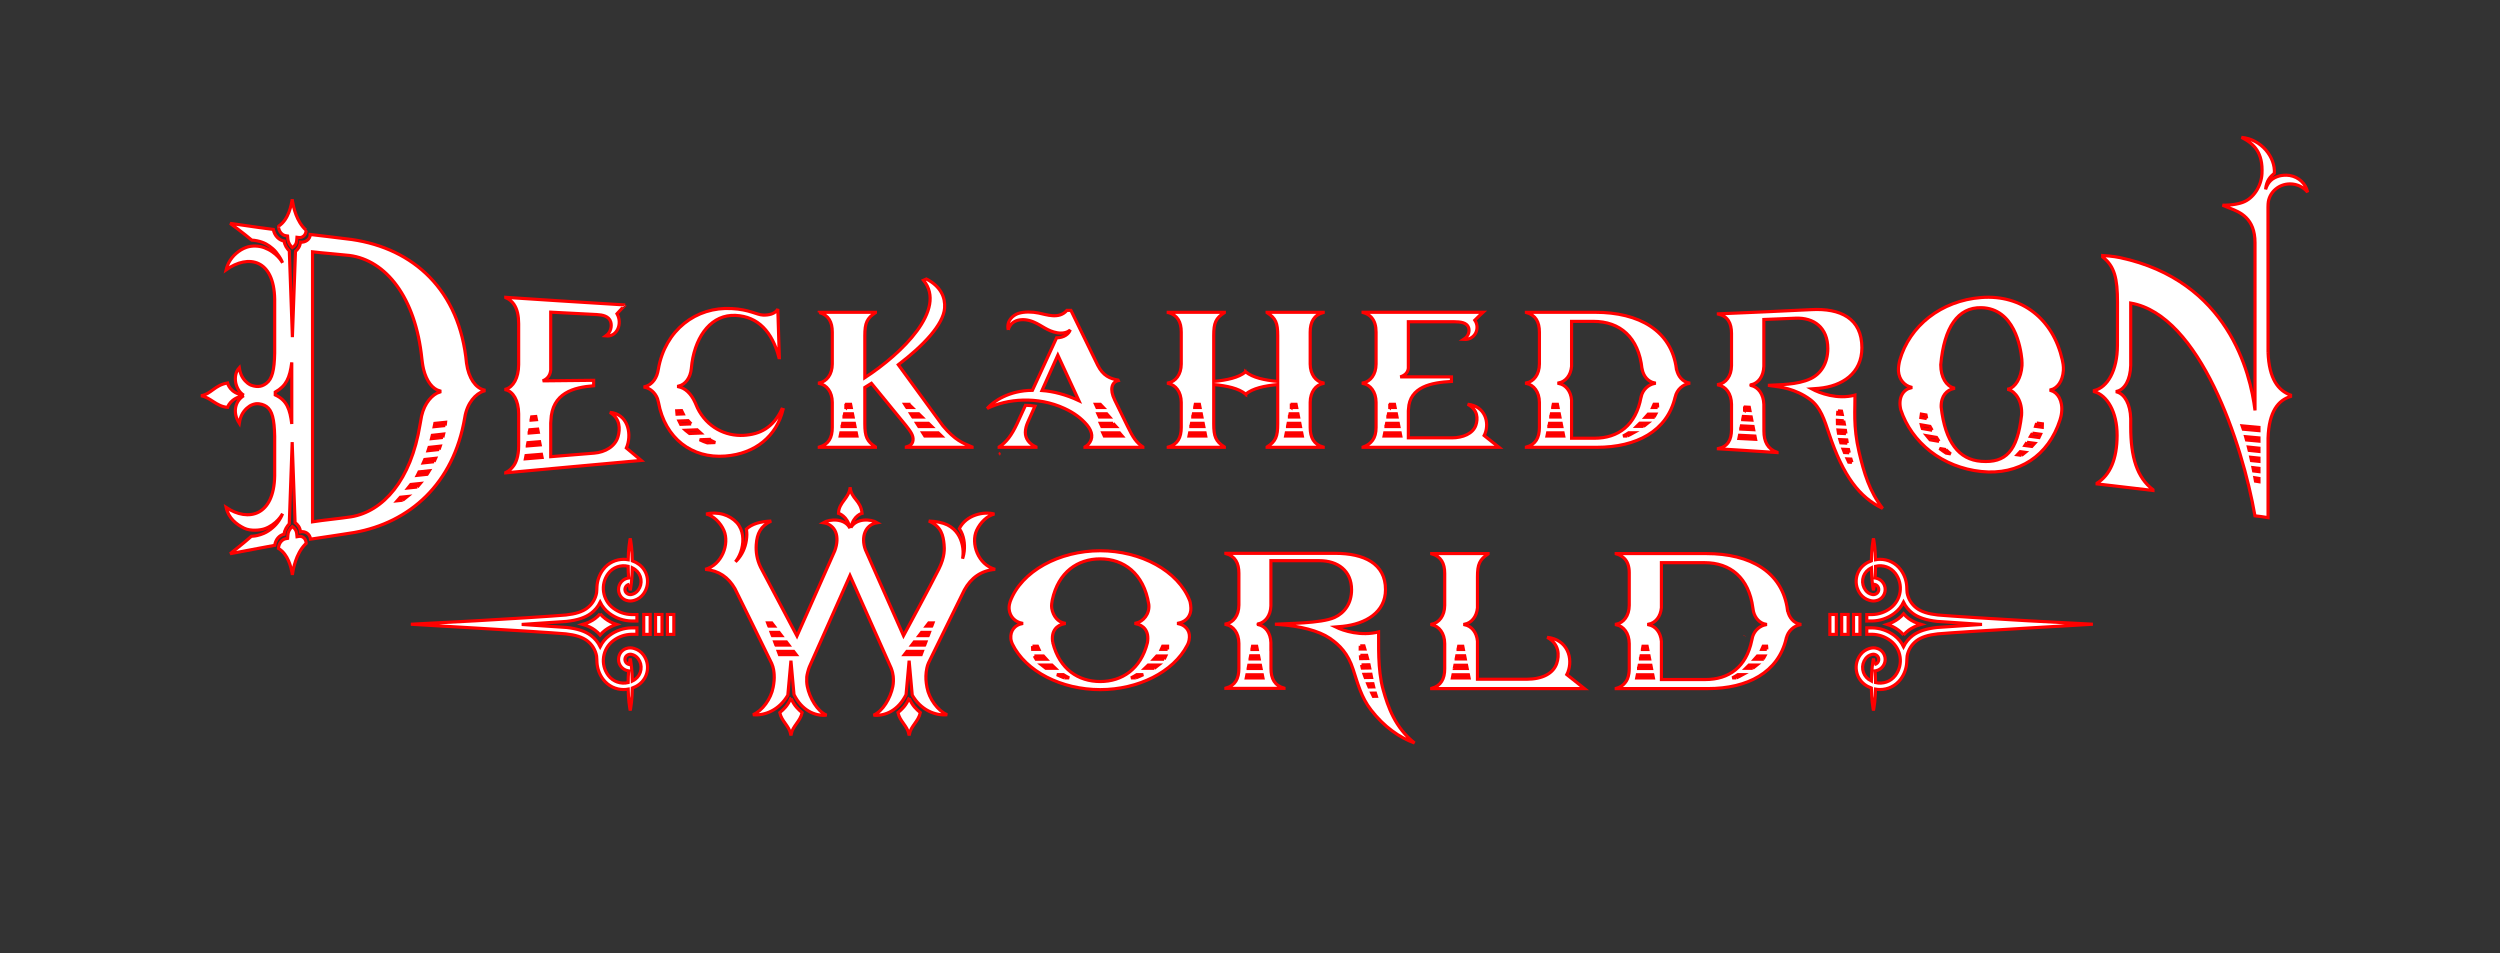 <?xml version="1.0" encoding="UTF-8" standalone="no"?>
<!-- Created with Inkscape (http://www.inkscape.org/) -->

<svg
   xmlns:dc="http://purl.org/dc/elements/1.1/"
   xmlns:cc="http://creativecommons.org/ns#"
   xmlns:rdf="http://www.w3.org/1999/02/22-rdf-syntax-ns#"
   xmlns:svg="http://www.w3.org/2000/svg"
   xmlns="http://www.w3.org/2000/svg"
   xmlns:sodipodi="http://sodipodi.sourceforge.net/DTD/sodipodi-0.dtd"
   xmlns:inkscape="http://www.inkscape.org/namespaces/inkscape"
   id="svg4414"
   version="1.1"
   inkscape:version="0.91 r13725"
   xml:space="preserve"
   width="990"
   height="377.5"
   viewBox="0 0 990 377.5"
   sodipodi:docname="wordmark_simple.svg"
   inkscape:export-filename="/tmp/dw_white_on_transparent.png"
   inkscape:export-xdpi="200.02649"
   inkscape:export-ydpi="200.02649"><rect x="0" y="0" width="990" height="377.5" fill="#333333" stroke="none"/><defs
     id="defs4418"><clipPath
       clipPathUnits="userSpaceOnUse"
       id="clipPath4430"><path
         d="M 0,302 792,302 792,0 0,0 0,302 Z"
         id="path4432"
         inkscape:connector-curvature="0" /></clipPath></defs><sodipodi:namedview
     pagecolor="#ffffff"
     bordercolor="#666666"
     borderopacity="1"
     objecttolerance="10"
     gridtolerance="10"
     guidetolerance="10"
     inkscape:pageopacity="0"
     inkscape:pageshadow="2"
     inkscape:window-width="1600"
     inkscape:window-height="876"
     id="namedview4416"
     showgrid="false"
     inkscape:zoom="0.92140368"
     inkscape:cx="463.51038"
     inkscape:cy="251.65216"
     inkscape:window-x="0"
     inkscape:window-y="24"
     inkscape:window-maximized="1"
     inkscape:current-layer="g4422"
     inkscape:object-nodes="true" /><g
     id="g4422"
     inkscape:groupmode="layer"
     inkscape:label="deckahedron black(1)"
     transform="matrix(1.25,0,0,-1.25,0,377.5)"><g
       style="stroke:#ff0000"
       id="g4478"
       transform="translate(84.326,186.839)" /><g
       style="stroke:#ff0000"
       id="g4554"
       transform="translate(316.521,158.255)"><path
         d="M 0,0 0.014,0 C 0.015,0.002 0.01,0.002 0,0"
         style="fill:#ffffff;fill-opacity:1;fill-rule:nonzero;stroke:#ff0000"
         id="path4556"
         inkscape:connector-curvature="0" /></g><g
       style="stroke:#ff0000"
       id="g4646"
       transform="translate(552.687,100.532)"><path
         d="m 0,0 0.003,0.008 c 0.002,0.01 0.003,0.017 0.006,0.027 L 0,0 Z"
         style="fill:#ffffff;fill-opacity:1;fill-rule:nonzero;stroke:#ff0000"
         id="path4648"
         inkscape:connector-curvature="0" /></g><g
       style="stroke:#ff0000"
       id="g4666"
       transform="translate(328.19,160.413)"><path
         d="m 0,0 c -2.262,1.039 -3.361,2.689 -3.361,4.583 0,1.102 0.306,2.2 0.794,3.301 l 2.26,5.043 c -0.825,0.149 -2.114,0.271 -3.003,0.271 L -5.971,7.393 C -7.744,3.607 -9.394,1.467 -11.655,0 l 0,-0.121 L 0,-0.121 0,0 Z"
         style="fill:#ffffff;fill-opacity:1;fill-rule:nonzero;stroke:#ff0000"
         id="path4668"
         inkscape:connector-curvature="0" /></g><g
       style="stroke:#ff0000"
       id="g4670"
       transform="translate(341.784,175.084)"><path
         d="M 0,0 C -4.189,1.956 -8.108,2.929 -11.687,3.197 L -6.662,14.407 0,0 Z m 6.79,-1.165 0.979,-1.019 -2.038,0 -0.467,1.019 1.526,0 z m 2.935,-4.03 -3.219,0 -0.468,1.019 2.775,0 0.912,-1.019 z m 1.109,-1.993 0.934,-1.019 -4.49,0 -0.467,1.019 4.023,0 z m 2.89,-4.03 -5.67,0 -0.467,1.019 5.272,0 0.865,-1.019 z m -36.087,33.617 c 0.805,3.312 4.549,3.972 7.984,2.537 2.782,-1.162 4.315,-2.873 7.522,-3.44 1.505,-0.267 3.167,-0.029 4.115,0.903 C -3.164,21.13 -4.7,19.92 -7.059,19.89 L -14.713,3.261 c -7.375,-0.04 -12.314,-3.444 -14.347,-5.755 6.296,3.108 15.966,3.98 24.536,0.007 3.027,-1.405 5.296,-3.101 7.085,-5.197 1.847,-2.243 2.065,-4.368 0.432,-6.169 -0.264,-0.291 -0.825,-0.685 -1.052,-0.818 l 0,-0.121 18.335,0 0,0.121 c -2.138,1.467 -3.114,2.933 -4.948,6.722 L 11.332,0.231 11.33,0.252 C 9.694,3.577 10.401,5.877 12.481,6.349 L 12.404,6.503 C 9.852,6.976 7.667,7.856 5.989,11.184 l -0.008,0.007 -8.497,17.403 c 0,0 -0.884,0.008 -1.273,-0.002 -2.45,-2.893 -6.455,-1.348 -8.982,-0.842 -2.034,0.406 -4.462,0.499 -6.433,-0.135 -1.454,-0.467 -3.867,-2.237 -3.159,-5.216"
         style="fill:#ffffff;fill-opacity:1;fill-rule:nonzero;stroke:#ff0000"
         id="path4672"
         inkscape:connector-curvature="0" /></g><g
       style="stroke:#ff0000"
       id="g4674"
       transform="translate(88.291,230.37)"><path
         d="M 0,0 C -0.03,0.005 -0.06,-0.268 -0.043,-0.409 0.109,-1.741 1.073,-2.871 2.203,-3.04 2.405,-3.07 2.607,-3.1 2.81,-3.131 2.842,-3.467 2.874,-3.802 2.905,-4.139 3.027,-5.41 3.78,-6.333 4.308,-6.83 c 0.907,0.592 1.316,1.262 1.4,2.284 0.026,0.335 0.054,0.67 0.082,1.004 0.208,-0.025 0.416,-0.05 0.626,-0.074 1.126,-0.132 2.093,0.708 2.246,1.949 0.016,0.133 -0.01,0.405 -0.04,0.41 C 5.609,1.502 4.692,5.922 4.357,7.947 4.332,8.164 4.309,8.36 4.293,8.501 4.011,6.783 3.188,2.075 0,0"
         style="fill:#ffffff;fill-opacity:1;fill-rule:nonzero;stroke:#ff0000"
         id="path4676"
         inkscape:connector-curvature="0" /></g><g
       style="stroke:#ff0000"
       id="g4678"
       transform="translate(94.703,132.067)"><path
         d="M 0,0 C -0.203,-0.033 -0.406,-0.066 -0.607,-0.1 -0.641,0.225 -0.672,0.549 -0.704,0.871 -0.828,2.09 -1.577,2.787 -2.109,3.131 -3.015,2.277 -3.425,1.475 -3.506,0.42 -3.534,0.074 -3.562,-0.271 -3.588,-0.619 c -0.209,-0.039 -0.417,-0.08 -0.625,-0.117 -1.125,-0.217 -2.088,-1.385 -2.242,-2.717 -0.016,-0.143 -0.039,-0.361 -0.039,-0.361 0,0 0.02,-0.012 0.08,-0.049 3.001,-1.834 3.92,-5.899 4.257,-7.793 0.024,-0.213 0.047,-0.405 0.064,-0.537 0.277,1.769 1.056,6.572 4.026,9.64 0.089,0.092 0.271,0.219 0.356,0.305 -0.017,0.131 -0.021,0.25 -0.038,0.381 C 2.098,-0.627 1.13,0.176 0,0"
         style="fill:#ffffff;fill-opacity:1;fill-rule:nonzero;stroke:#ff0000"
         id="path4680"
         inkscape:connector-curvature="0" /></g><g
       style="stroke:#ff0000"
       id="g4682"
       transform="translate(376.873,164.885)"><path
         d="m 0,0 4.894,0 0.202,-1.02 -5.298,0 L 0,0 Z m 0.397,2.002 0.201,1.009 3.698,0 0.203,-1.019 -4.102,0 0,0.01 z m 0.605,3.049 0.193,0.971 2.504,0 0.202,-1.018 -2.899,0 0,0.047 z m 0.605,3.051 0.185,0.932 1.31,0 0.202,-1.019 -1.697,0 0,0.087 z M 30.618,0 l 4.892,0 0.202,-1.02 -5.297,0 0.203,1.02 z m 0.396,2.002 0.2,1.009 3.699,0 0.202,-1.019 -4.101,0 0,0.01 z m 0.605,3.049 0.192,0.971 2.505,0 0.202,-1.018 -2.899,0 0,0.047 z m 0.605,3.049 0.185,0.934 1.31,0 0.201,-1.019 -1.696,0 0,0.085 z M -6.773,38.11 c 2.966,-0.821 4.123,-3.024 4.123,-6.224 l 0,-10.103 C -2.671,18.456 -4.43,16.27 -6.747,15.797 l 0,-0.153 c 2.317,-0.473 4.076,-2.662 4.097,-5.986 l 0,-7.958 c 0,-3.2 -1.157,-5.401 -4.123,-6.221 l 0,-0.072 17.765,0 0,0.121 c -2.75,1.773 -3.36,3.298 -3.36,7.332 l 0,12.438 c 4.274,-0.428 7.843,-1.181 10.13,-3.035 0,0.003 0,0.003 0.001,0.003 10e-4,0 10e-4,0 10e-4,-0.003 2.29,1.857 5.864,2.611 10.147,3.038 l 0,-12.441 c 0,-4.034 -0.61,-5.559 -3.361,-7.332 l 0,-0.121 17.766,0 0,0.072 C 39.349,-3.701 38.193,-1.5 38.193,1.7 l 0,7.958 c 0.02,3.324 1.78,5.513 4.097,5.986 l 0,0.153 c -2.317,0.473 -4.077,2.659 -4.097,5.986 l 0,10.103 c 0,3.2 1.156,5.403 4.123,6.224 l 0,0.073 -17.766,0 0,-0.122 c 2.751,-1.772 3.361,-3.24 3.361,-7.273 l 0,-14.516 c -4.283,0.427 -7.857,1.181 -10.147,3.038 0,-0.002 0,-0.002 -10e-4,-0.002 -0.001,0 -0.001,0 -0.001,0.002 -2.287,-1.855 -5.856,-2.608 -10.13,-3.035 l 0,14.513 c 0,4.033 0.61,5.501 3.36,7.273 l 0,0.122 -17.765,0 0,-0.073 z"
         style="fill:#ffffff;fill-opacity:1;fill-rule:nonzero;stroke:#ff0000"
         id="path4684"
         inkscape:connector-curvature="0" /></g><g
       style="stroke:#ff0000"
       id="g4686"
       transform="translate(438.678,164.885)"><path
         d="m 0,0 4.893,0 0.203,-1.02 -5.299,0 L 0,0 Z m 0.396,2.002 0.201,1.009 3.699,0 0.201,-1.019 -4.101,0 0,0.01 z m 0.606,3.049 0.192,0.971 2.504,0 0.202,-1.018 -2.898,0 0,0.047 z m 0.604,3.049 0.185,0.934 1.311,0 0.202,-1.019 -1.698,0 0,0.085 z m -5.799,28.447 c 1.015,-1.124 1.456,-2.702 1.456,-4.661 l 0,-10.103 c -0.021,-3.327 -1.78,-5.513 -4.098,-5.986 l 0,-0.153 c 2.318,-0.473 4.077,-2.662 4.098,-5.986 l 0,-7.958 c 0,-3.469 -1.491,-5.233 -4.124,-6.221 l 0,-0.072 0.844,0 42.219,0 -4.705,3.733 c 0.097,0.194 0.202,0.381 0.281,0.584 1.442,3.669 -0.036,8.759 -5.495,9.32 3.287,-1.745 3.287,-4.62 2.583,-6.678 -0.892,-2.61 -4.106,-3.964 -7.583,-3.964 l -13.798,0 0,8.544 c 0.023,0.163 0.041,0.345 0.05,0.57 0.31,7.122 7.309,8.411 13.607,8.761 l 0,1.438 c -3.355,0 -16.017,0.006 -16.234,0.006 1.198,0.345 2.399,1.143 2.577,2.719 l 0,14.745 14.632,0 c 1.812,0 3.886,-0.239 4.444,-1.812 0.36,-1.019 0.168,-2.691 -1.568,-3.8 3.626,-0.255 5.324,3.523 3.543,6.113 0.648,0.668 2.625,2.497 2.625,2.497 l -37.178,0 -0.844,0 0,-0.073 c 1.103,-0.305 1.954,-0.803 2.59,-1.47 0.029,-0.031 0.051,-0.062 0.078,-0.093"
         style="fill:#ffffff;fill-opacity:1;fill-rule:nonzero;stroke:#ff0000"
         id="path4688"
         inkscape:connector-curvature="0" /></g><g
       style="stroke:#ff0000"
       id="g4706"
       transform="translate(460.106,87.216)"><path
         d="m 0,0 0.203,1.02 4.893,0 L 5.299,0 0,0 Z m 0.6,3.021 0.2,1.012 3.698,0 0.202,-1.019 -4.1,0 0,0.007 z m 0.604,3.049 0.192,0.971 2.505,0 0.203,-1.018 -2.9,0 0,0.047 z m 0.606,3.051 0.184,0.932 1.311,0 0.201,-1.018 -1.696,0 0,0.086 z M 36.583,1.777 C 38.302,6.146 36.541,12.207 30.04,12.875 33.955,10.797 33.909,7.059 33.069,4.607 32.007,1.5 28.648,-0.404 23.437,-0.404 l -15.484,0 0,12.088 c -0.278,2.867 -1.916,4.753 -4.039,5.187 l 0,0.154 c 2.123,0.432 3.761,2.317 4.039,5.186 l 0,9.805 c 0,4.033 0.672,5.5 3.36,7.273 l 0,0.121 -17.859,0 0,-0.072 c 2.968,-0.822 4.125,-3.024 4.125,-6.225 l 0,-10.103 c -0.021,-3.326 -1.78,-5.512 -4.098,-5.985 l 0,-0.154 c 2.318,-0.473 4.077,-2.662 4.098,-5.986 l 0,-7.957 c 0,-3.199 -1.157,-5.403 -4.125,-6.223 l 0,-0.07 48.399,0 -5.604,4.447 c 0.115,0.229 0.24,0.451 0.334,0.695"
         style="fill:#ffffff;fill-opacity:1;fill-rule:nonzero;stroke:#ff0000"
         id="path4708"
         inkscape:connector-curvature="0" /></g><g
       style="stroke:#ff0000"
       id="g4714"
       transform="translate(266.373,164.885)"><path
         d="m 0,0 4.893,0 0.203,-1.02 -5.299,0 L 0,0 Z m 0.396,2.002 0.201,1.009 3.698,0 0.203,-1.019 -4.102,0 0,0.01 z m 0.606,3.049 0.192,0.971 2.505,0 0.201,-1.018 -2.898,0 0,0.047 z m 0.604,3.049 0.185,0.934 1.311,0 0.201,-1.019 -1.697,0 0,0.085 z m 19.956,0.934 1.048,-1.019 -1.697,0 -0.072,0.085 -0.59,0.934 1.311,0 z m 4.143,-4.03 -2.897,0 -0.04,0.047 -0.613,0.971 2.505,0 1.045,-1.018 z m 3.096,-3.012 -4.1,0 -0.007,0.01 -0.64,1.009 3.699,0 1.048,-1.019 z M 31.9,-1.02 26.602,-1.02 25.958,0 30.851,0 31.9,-1.02 Z M -6.827,38.11 c 2.967,-0.821 4.123,-3.024 4.123,-6.224 l 0,-10.103 C -2.725,18.456 -4.484,16.27 -6.8,15.797 l 0,-0.153 c 2.316,-0.473 4.075,-2.662 4.096,-5.986 l 0,-7.958 c 0,-3.2 -1.156,-5.401 -4.123,-6.221 l 0,-0.072 17.787,0 0,0.121 C 8.273,-2.699 7.599,-1.174 7.599,2.86 l 0,11.515 c 0.697,0.423 1.398,0.854 2.099,1.299 L 20.629,2.311 c 1.592,-2.014 2.441,-3.266 2.24,-4.723 -0.173,-1.242 -1.012,-1.736 -2.116,-2.06 l 0,-0.121 20.821,0 0,0.121 c -3.149,1.334 -5.251,2.021 -9.215,6.66 l -14.15,19.385 c 7.866,5.996 14.272,12.671 14.665,17.945 0.253,3.368 -1.207,6.872 -5.773,9.204 L 26.194,48.333 C 33.753,39.157 19.381,25.118 7.599,17.458 l 0,13.33 c 0,4.033 0.674,5.501 3.361,7.273 l 0,0.122 -17.787,0 0,-0.073 z"
         style="fill:#ffffff;fill-opacity:1;fill-rule:nonzero;stroke:#ff0000"
         id="path4716"
         inkscape:connector-curvature="0" /></g><g
       style="stroke:#ff0000"
       id="g4718"
       transform="translate(559.704,96.282)"><path
         d="m 0,0 -1.528,0 c 0.167,0.324 0.312,0.664 0.435,1.018 l 1.054,0 C 0.005,0.676 0.021,0.336 0,0 m -1.18,-3.053 -0.066,-0.062 -2.61,0 c 0.315,0.344 0.616,0.681 0.898,1.019 l 2.378,0 c -0.165,-0.322 -0.363,-0.642 -0.6,-0.957 m -3.251,-2.935 -2.173,0 c 0.349,0.33 0.684,0.672 1.012,1.017 l 2.483,0 C -3.535,-5.32 -3.978,-5.662 -4.431,-5.988 m -5.191,-3.047 -1.295,0 c 0.637,0.318 1.222,0.66 1.768,1.019 l 1.533,0 c -0.735,-0.41 -1.42,-0.755 -2.006,-1.019 m -9.788,-0.522 -13.96,0 0,12.123 c -0.263,2.897 -1.906,4.805 -4.044,5.241 l 0,0.154 c 2.138,0.434 3.781,2.34 4.044,5.24 l 0,14.27 13.655,0 c 8.209,0 14.067,-4.789 15.318,-14.338 0.031,-0.238 0.158,-1.006 0.192,-1.141 0.556,-2.217 2.02,-3.662 3.843,-4.031 l 0,-0.154 C -2.1,7.451 -3.793,6.121 -4.451,4.08 -4.512,3.893 -4.689,3.098 -4.729,2.9 -6.48,-5.662 -12.032,-9.557 -19.41,-9.557 m -21.79,0.491 0.203,1.019 4.893,0 0.203,-1.019 -5.299,0 z m 0.599,3.021 0.201,1.012 3.699,0 0.201,-1.02 -4.101,0 0,0.008 z m 0.606,3.049 0.192,0.971 2.504,0 0.202,-1.018 -2.898,0 0,0.047 z m 0.604,3.051 0.185,0.931 1.31,0 0.203,-1.017 -1.698,0 0,0.086 z m 45.99,12.351 -0.019,0 c -1.546,12.123 -11.795,17.94 -25.746,17.94 l -27.705,0 -0.813,0 0,-0.073 c 1.026,-0.283 1.799,-0.767 2.443,-1.341 1.177,-1.047 1.682,-2.746 1.682,-4.592 l 0,-10.395 c -0.021,-3.326 -1.78,-5.511 -4.097,-5.984 l 0,-0.154 c 2.317,-0.473 4.076,-2.662 4.097,-5.987 l 0,-7.957 c 0,-0.273 -0.021,-0.527 -0.037,-0.785 -0.018,-0.207 -0.032,-0.424 -0.058,-0.613 -0.005,-0.037 -0.012,-0.07 -0.018,-0.108 -0.05,-0.337 -0.112,-0.658 -0.192,-0.953 -0.002,-0.006 -0.004,-0.013 -0.007,-0.019 -0.295,-1.074 -0.82,-1.881 -1.641,-2.637 -0.581,-0.48 -1.287,-0.863 -2.172,-1.107 l 0,-0.071 29.069,0 c 12.482,0 22.31,5.096 24.795,15.93 l 0.018,0 c 0.501,2.369 2.439,3.92 4.335,4.307 l 0,0.154 C 8.599,8.354 7.068,9.955 6.599,12.406"
         style="fill:#ffffff;fill-opacity:1;fill-rule:nonzero;stroke:#ff0000"
         id="path4720"
         inkscape:connector-curvature="0" /></g><g
       style="stroke:#ff0000"
       id="g4722"
       transform="translate(551.078,164.104)"><path
         d="M 0,0 4.893,-0.248 5.096,-1.279 -0.203,-1.009 0,0 Z m 0.396,1.98 0.201,1 3.699,-0.187 0.201,-1.027 -4.101,0.207 0,0.007 z M 1.002,5 1.194,5.962 3.699,5.835 3.9,4.806 1.002,4.952 1.002,5 Z m 0.604,3.019 0.185,0.923 1.311,-0.066 0.202,-1.03 -1.698,0.088 0,0.085 z m 31.4,-3.416 c 0.069,-0.321 0.14,-0.664 0.212,-1.038 L 31.019,3.664 C 31.004,4.022 30.997,4.377 30.997,4.729 L 33.006,4.603 Z M 31.163,7.727 32.309,7.65 c 0.072,-0.349 0.149,-0.687 0.229,-1.031 l -1.469,0.095 c 0.026,0.344 0.057,0.681 0.094,1.013 m 2.55,-7.194 -2.374,0.108 c -0.06,0.342 -0.111,0.684 -0.153,1.025 l 2.377,-0.109 c 0.05,-0.323 0.1,-0.662 0.15,-1.024 M 34.14,-2.494 32.089,-2.4 c -0.018,0.053 -0.035,0.108 -0.052,0.158 -0.094,0.291 -0.179,0.584 -0.258,0.875 l 2.198,-0.099 c 0.048,-0.338 0.104,-0.682 0.163,-1.028 m 0.624,-3.045 -1.529,0.069 c -0.145,0.355 -0.285,0.705 -0.414,1.039 l 1.706,-0.078 c 0.076,-0.344 0.154,-0.688 0.237,-1.03 m 0.853,-3.029 -1.018,0.047 c -0.167,0.344 -0.332,0.691 -0.493,1.041 l 1.192,-0.055 c 0.103,-0.351 0.209,-0.695 0.319,-1.033 M -6.704,38.391 c 2.999,-0.694 4.169,-2.875 4.169,-6.108 l 0,-10.199 C -2.557,18.722 -4.334,16.533 -6.679,16.09 l 0,-0.151 c 2.345,-0.496 4.122,-2.733 4.144,-6.095 l 0,-8.032 c 0,-3.231 -1.169,-5.39 -4.169,-6.028 l 0,-0.071 c 1.704,-0.103 3.41,-0.207 5.113,-0.312 0.886,-0.055 1.77,-0.109 2.655,-0.166 3.611,-0.229 7.22,-0.465 10.826,-0.707 l 0,0.074 c -2.993,1.063 -4.161,3.408 -4.161,6.72 0,2.075 -0.021,7.732 -0.021,8.484 -0.105,3.281 -1.813,5.467 -4.069,5.987 -0.01,0.032 -0.021,0.064 -0.032,0.096 0.011,0.03 0.022,0.061 0.032,0.092 2.257,0.462 3.963,2.606 4.069,5.883 l 0,14.818 c 3.334,0.13 6.665,0.266 9.993,0.406 5.909,0.268 10.272,-2.998 10.273,-9.627 -0.001,-4.678 -2.214,-8.01 -5.463,-9.548 -4.219,-2.001 -10.114,-1.871 -13.506,-2.091 0.408,-0.036 1.612,-0.232 1.986,-0.276 1.526,-0.208 6.631,-0.683 11.385,-4.214 3.307,-2.456 4.508,-6.407 5.953,-10.737 4.554,-13.641 9.72,-20.282 17.02,-23.762 -4.222,5.425 -5.936,11.357 -7.47,17.822 -1.95,8.214 -1.224,13.914 -1.305,18.062 -5.527,-1.483 -11.147,0.614 -13.704,1.977 0.777,0.056 1.563,0.109 2.317,0.184 7.274,0.679 13.584,4.693 13.583,12.844 0,9.33 -6.801,12.578 -16.025,12.08 -9.79,-0.488 -19.608,-0.934 -29.449,-1.338 l 0,-0.073 z"
         style="fill:#ffffff;fill-opacity:1;fill-rule:nonzero;stroke:#ff0000"
         id="path4724"
         inkscape:connector-curvature="0" /></g><g
       style="stroke:#ff0000"
       id="g4726"
       transform="translate(369.889,96.282)"><path
         d="m 0,0 -1.96,0 c 0.171,0.324 0.32,0.664 0.447,1.018 l 1.545,0 C 0.047,0.684 0.037,0.342 0,0 m -1.116,-3.115 -3.232,0 c 0.323,0.344 0.633,0.681 0.922,1.019 l 2.865,0 c -0.154,-0.349 -0.34,-0.689 -0.555,-1.019 m -3.07,-2.873 -2.98,0 c 0.359,0.33 0.705,0.67 1.043,1.017 l 3.295,0 c -0.429,-0.353 -0.885,-0.695 -1.358,-1.017 m -5.865,-3.047 -1.535,0 c 0.653,0.318 1.255,0.66 1.816,1.019 l 2.061,0 c -0.854,-0.416 -1.654,-0.757 -2.342,-1.019 m -26.32,11.193 c -0.637,3.801 1.356,5.508 3.673,5.977 l 0,0.154 c -2.017,0.412 -3.553,2.133 -4.002,4.752 -0.144,0.842 0.066,2.115 0.16,2.553 1.941,8.986 8.116,13.076 15.207,13.076 7.366,0 13.779,-4.49 15.379,-14.402 0.382,-3.036 -1.78,-5.506 -4.096,-5.979 l 0,-0.154 c 2.324,-0.471 4.324,-2.184 3.67,-6.01 -2.117,-8.455 -8.125,-12.313 -14.953,-12.313 -6.897,0 -12.926,3.868 -15.038,12.346 m 3.655,-11.193 c -0.687,0.262 -1.489,0.603 -2.342,1.019 l 2.061,0 c 0.561,-0.359 1.163,-0.701 1.817,-1.019 l -1.536,0 z m -5.865,3.047 c -0.473,0.322 -0.928,0.664 -1.357,1.017 l 3.294,0 c 0.338,-0.347 0.684,-0.687 1.043,-1.017 l -2.98,0 z m -3.625,3.892 2.866,0 c 0.289,-0.338 0.598,-0.675 0.921,-1.019 l -3.232,0 c -0.214,0.33 -0.401,0.67 -0.555,1.019 m -0.593,3.114 1.546,0 C -41.126,0.664 -40.979,0.324 -40.807,0 l -1.96,0 c -0.037,0.342 -0.047,0.684 -0.032,1.018 m 21.466,30.222 c -12.962,0 -24.973,-6.445 -28.523,-16.084 -0.118,-0.322 -0.427,-1.4 -0.34,-2.39 0.228,-2.575 2.063,-4.08 4.007,-4.477 l 0,-0.154 c -2.026,-0.41 -3.695,-2.069 -3.46,-4.76 0.054,-0.623 0.35,-1.41 0.456,-1.631 4.22,-8.76 15.62,-14.504 27.86,-14.504 11.98,0 23.191,5.557 27.575,14.074 0.179,0.35 0.604,1.112 0.682,2.473 0.14,2.445 -1.562,3.959 -3.483,4.348 l 0,0.154 c 1.861,0.379 3.557,1.566 3.904,3.943 0.153,1.045 -0.158,2.739 -0.298,3.11 C 3.414,24.881 -8.52,31.24 -21.333,31.24"
         style="fill:#ffffff;fill-opacity:1;fill-rule:nonzero;stroke:#ff0000"
         id="path4728"
         inkscape:connector-curvature="0" /></g><g
       style="stroke:#ff0000"
       id="g4730"
       transform="translate(525.123,172.911)"><path
         d="m 0,0 -1.529,0 c 0.167,0.326 0.311,0.665 0.435,1.019 l 1.055,0 C 0.004,0.676 0.02,0.336 0,0 m -1.182,-3.054 -0.064,-0.061 -2.611,0 c 0.314,0.344 0.616,0.681 0.897,1.019 l 2.379,0 c -0.165,-0.322 -0.363,-0.642 -0.601,-0.958 m -3.25,-2.932 -2.172,0 c 0.349,0.33 0.684,0.671 1.013,1.018 l 2.481,0 C -3.535,-5.319 -3.979,-5.66 -4.432,-5.986 m -5.194,-3.048 -1.293,0 c 0.637,0.317 1.222,0.659 1.768,1.018 l 1.532,0 c -0.735,-0.41 -1.42,-0.755 -2.007,-1.018 m -10.402,-0.712 -7.222,0 0,12.123 c -0.262,2.898 -1.906,4.806 -4.043,5.241 l 0,0.153 c 2.137,0.436 3.781,2.342 4.043,5.241 l 0,14.269 6.916,0 c 8.415,0 14.358,-5.031 15.403,-15.063 l 0.016,0 c 0.469,-2.451 2,-4.053 3.935,-4.447 l 0,-0.153 C -2.878,7.23 -4.722,5.681 -5.224,3.312 l -0.008,0 C -6.845,-5.67 -12.479,-9.746 -20.028,-9.746 m -15.012,0.701 0.203,1.02 4.893,0 0.203,-1.02 -5.299,0 z m 0.6,3.022 0.201,1.008 3.698,0 0.202,-1.018 -4.101,0 0,0.01 z m 0.605,3.049 0.192,0.971 2.505,0 0.201,-1.018 -2.898,0 0,0.047 z m 0.605,3.049 0.184,0.933 1.311,0 0.202,-1.019 -1.697,0 0,0.086 z m 38.791,3.237 0.018,0 C 6.081,5.681 8.018,7.23 9.915,7.618 l 0,0.153 C 7.98,8.165 6.45,9.767 5.98,12.218 l -0.018,0 C 4.416,24.341 -5.834,30.157 -19.784,30.157 l -21.779,0 0,-0.073 c 2.966,-0.821 4.124,-3.023 4.124,-6.223 l 0,-10.104 C -37.461,10.43 -39.22,8.244 -41.536,7.771 l 0,-0.153 c 2.316,-0.472 4.075,-2.661 4.097,-5.986 l 0,-7.957 c 0,-3.2 -1.158,-5.401 -4.124,-6.221 l 0,-0.073 22.329,0 c 12.482,0 22.311,5.098 24.795,15.931"
         style="fill:#ffffff;fill-opacity:1;fill-rule:nonzero;stroke:#ff0000"
         id="path4732"
         inkscape:connector-curvature="0" /></g><g
       style="stroke:#ff0000"
       id="g4738"
       transform="translate(215.903,171.916)"><path
         d="m 0,0 c 0.145,-0.366 0.31,-0.715 0.498,-1.048 l -1.957,-0.078 c -0.057,0.36 -0.088,0.716 -0.094,1.064 L 0,0 Z m 3.065,-4.213 -3.358,-0.134 c -0.202,0.338 -0.381,0.688 -0.536,1.048 l 2.911,0.116 c 0.309,-0.342 0.639,-0.684 0.983,-1.03 M 4.951,-6.08 C 5.31,-6.43 5.676,-6.772 6.056,-7.105 L 2.532,-7.246 c -0.417,0.309 -0.829,0.634 -1.229,0.977 -0.016,0.013 -0.031,0.028 -0.046,0.042 l 3.694,0.147 z m 3.837,-3.034 c 0.591,-0.358 1.223,-0.692 1.907,-1 l -2.528,-0.102 c -0.765,0.244 -1.578,0.576 -2.41,0.99 l 3.031,0.112 z m -16.129,22.22 c -0.026,-0.149 -0.168,-0.833 -0.214,-1.017 -0.6,-2.443 -2.241,-4.063 -4.044,-4.511 l 0,-0.174 C -9.995,7.056 -8.375,5.766 -7.603,3.78 -7.524,3.577 -7.332,2.781 -7.298,2.598 -5.22,-8.817 3.336,-15.228 13.859,-14.394 c 9.602,0.733 16.21,6.373 18.309,14.726 -0.123,0.037 -0.246,0.074 -0.37,0.111 C 29.018,-5.482 24.762,-7.555 19.647,-7.833 14.004,-8.147 8.048,-5.333 5.015,0.913 4.964,0.987 4.407,2.298 4.313,2.552 2.989,5.521 1.078,7.149 -0.949,7.575 l 0,0.169 c 2.12,0.513 3.775,2.563 4.07,5.673 0.029,0.304 0.151,1.444 0.185,1.674 1.309,8.997 6.445,15.443 13.822,15.074 7.087,-0.332 11.632,-5.161 13.743,-13.37 0.041,0 0.082,0 0.123,-0.002 -0.161,5.127 -0.325,10.258 -0.488,15.396 -0.815,-1.607 -2.993,-1.992 -4.656,-1.92 -2.036,0.082 -4.356,1.777 -9.959,2.061 C 4.618,32.98 -5.213,25.516 -7.341,13.106"
         style="fill:#ffffff;fill-opacity:1;fill-rule:nonzero;stroke:#ff0000"
         id="path4740"
         inkscape:connector-curvature="0" /></g><g
       style="stroke:#ff0000"
       id="g4742"
       transform="translate(610.382,169.399)"><path
         d="m 0,0 -1.883,0.326 c 0.028,0.369 0.079,0.733 0.154,1.087 L -0.243,1.156 C -0.186,0.758 -0.104,0.374 0,0 m 1.727,-3.705 -3.105,0.537 c -0.146,0.385 -0.264,0.778 -0.348,1.175 l 2.753,-0.478 c 0.216,-0.406 0.452,-0.817 0.7,-1.234 m 2.181,-3.519 -2.864,0.496 c -0.395,0.422 -0.77,0.859 -1.117,1.307 l 3.165,-0.547 c 0.262,-0.426 0.531,-0.844 0.816,-1.256 m 2.135,-2.588 c 0.473,-0.475 0.988,-0.938 1.559,-1.383 l -1.478,0.256 c -0.612,0.391 -1.319,0.887 -2.063,1.469 l 1.982,-0.342 z m 11.25,44.94 C 27.771,34.9 29.771,22.515 30.137,18.772 30.202,18.105 30.204,17.066 30.183,16.751 29.921,12.839 28.078,9.893 25.937,9.373 l 0,-0.196 C 28.113,8.564 30.37,5.473 30.049,1.06 28.725,-10.425 25.021,-14.109 17.293,-13.55 10.163,-13.037 5.837,-7.439 4.583,3.623 4.482,7.328 6.451,9.028 8.538,9.514 l 0,0.185 c -2.32,0.629 -4.083,3.312 -4.089,7.344 1.055,11.913 5.443,18.247 12.844,18.085 m 14.47,-42.637 2.472,-0.334 c -0.293,-0.338 -0.601,-0.664 -0.917,-0.985 l -2.202,0.297 c 0.223,0.336 0.438,0.678 0.647,1.022 m 1.725,2.89 2.615,-0.354 c -0.142,-0.354 -0.309,-0.702 -0.505,-1.039 l -2.708,0.366 c 0.21,0.348 0.409,0.689 0.598,1.027 m 1.352,3.205 1.835,-0.248 c 0.013,-0.364 0,-0.733 -0.037,-1.103 l -2.131,0.288 c 0.131,0.347 0.242,0.701 0.333,1.063 m -4.793,-10.238 -1.305,0.176 c 0.32,0.324 0.622,0.652 0.907,0.986 l 1.609,-0.217 c -0.412,-0.337 -0.82,-0.654 -1.211,-0.945 M -8.543,18.43 c -0.161,-0.573 -0.5,-2.237 -0.412,-3.386 0.221,-2.897 2.074,-4.612 3.985,-5.108 l 0,-0.179 C -7.286,9.235 -9.15,6.854 -8.229,2.85 -4.831,-7.599 4.963,-15.474 17.293,-16.773 c 11.876,-1.252 21.305,5 24.936,16.347 0.113,0.35 0.395,1.315 0.5,2.255 0.448,3.962 -1.291,6.454 -3.393,7.069 l 0,0.205 c 1.957,0.493 3.727,2.579 3.965,6.184 0.09,1.36 -0.219,2.729 -0.335,3.248 C 40.032,31.597 30.075,39.342 17.293,38.348 4.569,37.369 -5.463,29.355 -8.543,18.43"
         style="fill:#ffffff;fill-opacity:1;fill-rule:nonzero;stroke:#ff0000"
         id="path4744"
         inkscape:connector-curvature="0" /></g><g
       style="stroke:#ff0000"
       id="g4778"
       transform="translate(715.638,165.574)"><path
         d="M 0,0 -4.965,0.456 C -5.083,0.815 -5.204,1.168 -5.326,1.514 L 0,1.024 0,0 Z m 0,-3.325 -3.94,0.364 c -0.097,0.353 -0.197,0.702 -0.296,1.05 L 0,-2.3 0,-3.325 Z m 0,-3.258 -3.096,0.327 c -0.084,0.349 -0.17,0.701 -0.258,1.052 L 0,-5.557 0,-6.583 Z m 0,-3.152 -2.362,0.25 c -0.075,0.346 -0.152,0.695 -0.231,1.049 L 0,-8.709 0,-9.735 Z m 0,-3.246 -1.691,0.203 c -0.066,0.34 -0.135,0.69 -0.207,1.053 L 0,-11.954 0,-12.981 Z m 0,-3.197 -1.102,0.181 c -0.054,0.315 -0.117,0.668 -0.188,1.067 L 0,-15.143 0,-16.178 Z m 2.878,41.08 c 0,0 -0.019,45.235 -0.019,45.925 0,0.691 0.06,1.431 0.108,1.713 0.547,3.189 3.415,5.626 6.893,5.626 2.266,0 4.277,-1.039 5.556,-2.64 -0.564,2.715 -2.83,4.833 -5.686,5.309 C 8.397,81.057 6.999,80.838 6.42,80.673 4.198,80.039 2.886,78.841 2.096,76.433 2.392,79.318 3.6,80.435 4.88,81.545 5.192,86.577 0.861,92.301 -5.535,92.907 -1.598,90.938 1.309,88.105 0.957,81.414 0.752,77.525 -1.666,73.521 -5.229,72.28 c -2.876,-1.001 -6.325,-0.86 -6.325,-0.86 0,0 1.597,-0.667 2.398,-0.979 3.107,-1.209 7.907,-3.097 7.907,-10.911 0,-0.772 -10e-4,-44.554 -10e-4,-53.119 -1.48,12.043 -8.564,41.089 -42.782,48.401 -2.279,0.487 -5.015,0.642 -5.477,0.666 l 0,-0.469 c 3.755,-2.914 4.696,-6.731 4.696,-14.388 l -0.018,-13.623 c -0.036,-8.055 -3.175,-13.288 -7.321,-14.29 l 0,-0.359 c 3.993,-1.146 7.245,-6.317 7.217,-13.893 -0.028,-7.482 -2.235,-12.537 -6.351,-15.099 l 0,-0.229 c 5.92,-0.673 11.821,-1.369 17.706,-2.087 l 0,0.242 c -5.066,3.884 -7.051,10.267 -7.048,19.946 l 0,2.59 c -0.123,4.624 -1.938,7.712 -4.327,8.42 l 0,0.219 c 2.389,0.598 4.203,3.595 4.327,8.214 l 0,19.741 c 21.897,-3.773 35.401,-44.515 39.358,-67.4 1.387,-0.144 2.769,-0.349 4.148,-0.578 l 0,25.183 c 0.289,8.538 3.256,12.004 7.136,13.204 l 0,0.437 C 6.133,12.678 3.167,16.348 2.878,24.902"
         style="fill:#ffffff;fill-opacity:1;fill-rule:nonzero;stroke:#ff0000"
         id="path4780"
         inkscape:connector-curvature="0" /></g><g
       style="stroke:#ff0000"
       id="g4782"
       transform="translate(435.067,81.401)"><path
         d="m 0,0 c -0.166,0.334 -0.329,0.672 -0.488,1.012 l 1.14,0.019 C 0.754,0.687 0.858,0.348 0.967,0.018 L 0,0 Z m -1.359,2.965 c -0.148,0.348 -0.289,0.685 -0.423,1.01 l 1.66,0.029 C -0.044,3.666 0.036,3.326 0.119,2.99 L -1.359,2.965 Z m -1.275,3.148 c -0.111,0.285 -0.215,0.571 -0.312,0.856 l 2.191,0.039 C -0.69,6.674 -0.622,6.334 -0.553,5.992 L -2.573,5.959 C -2.594,6.01 -2.614,6.064 -2.634,6.113 M -3.729,9.961 -1.35,10 C -1.28,9.682 -1.21,9.346 -1.138,8.986 L -3.512,8.947 c -0.08,0.338 -0.153,0.676 -0.217,1.014 m -0.379,3.045 2.011,0 c 0.089,-0.317 0.182,-0.654 0.277,-1.022 l -2.201,-0.039 c -0.037,0.358 -0.065,0.711 -0.087,1.061 m -0.023,3.002 1.149,-0.006 c 0.093,-0.344 0.191,-0.676 0.294,-1.014 l -1.473,0.002 c 0.004,0.346 0.015,0.684 0.03,1.018 m -32.224,-3.153 0.201,-1.017 -2.899,0 0,0.047 0.192,0.97 2.506,0 z m 0.797,-4.027 -4.1,0 0,0.008 0.2,1.012 3.699,0 0.201,-1.02 z m 0.599,-3.014 -5.299,0 0.203,1.02 4.893,0 0.203,-1.02 z m -3.49,9.122 0.185,0.931 1.311,0 0.202,-1.017 -1.698,0 0,0.086 z M 3.1,2.152 C 1.296,8.635 1.754,16.723 1.674,20.418 c -5.509,-1.457 -11.096,0.312 -13.638,1.555 0.775,0.064 1.553,0.125 2.303,0.205 7.232,0.769 13.523,4.422 13.523,11.635 0,8.25 -6.783,11.488 -15.95,11.488 l -34.622,0 0,-0.072 c 2.967,-0.821 4.124,-3.024 4.124,-6.225 l 0,-10.104 c -0.023,-3.324 -1.781,-5.513 -4.098,-5.986 l 0,-0.154 c 2.317,-0.471 4.075,-2.658 4.098,-5.985 l 0,-1.939 0,-1.301 0,-4.717 c 0,-3.201 -1.157,-5.402 -4.124,-6.222 l 0,-0.073 5.058,0 2.627,0 10.725,0 0,0.073 c -2.967,0.82 -4.124,3.021 -4.124,6.222 l 0,6.018 -0.021,0 0,2.178 c -0.104,3.162 -1.796,5.25 -4.03,5.73 l -0.032,0.094 0.03,0.092 c 2.236,0.484 3.928,2.572 4.032,5.732 l 0,14.315 15.346,0 c 5.867,0 10.209,-3.176 10.209,-9.227 0,-4.279 -2.204,-7.328 -5.431,-8.789 -4.194,-1.899 -15.477,-1.869 -18.837,-2.117 0.335,-0.026 0.71,-0.055 1.104,-0.084 -0.027,0 -0.062,-0.002 -0.09,-0.002 6.914,-0.424 12.929,-2.024 16.308,-4.328 3.265,-2.225 5.815,-4.879 7.454,-9.909 1.486,-4.558 2.575,-8.835 5.662,-12.833 4.153,-5.379 9.061,-8.774 13.779,-10.471 C 6.909,-9.943 4.621,-3.318 3.1,2.152"
         style="fill:#ffffff;fill-opacity:1;fill-rule:nonzero;stroke:#ff0000"
         id="path4784"
         inkscape:connector-curvature="0" /></g><g
       style="stroke:#ff0000"
       id="g4786"
       transform="translate(70.037,214.843)" /><g
       style="stroke:#ff0000"
       id="g4794"
       transform="translate(190.112,107.548)"><path
         d="m 0,0 c -0.48,-0.564 -1.024,-1.08 -1.628,-1.533 -1.054,-0.789 -2.342,-1.391 -3.881,-1.826 1.539,-0.43 2.827,-1.036 3.881,-1.823 0.604,-0.451 1.149,-0.966 1.628,-1.531 0.474,0.555 1.01,1.074 1.621,1.531 1.095,0.819 2.298,1.422 3.561,1.821 -1.263,0.4 -2.466,1.009 -3.561,1.828 C 1.015,-1.08 0.479,-0.562 0,0"
         style="fill:#ffffff;fill-opacity:1;fill-rule:nonzero;stroke:#ff0000"
         id="path4796"
         inkscape:connector-curvature="0" /></g><path
       d="m 203.936,101.026 2.037,0 0,6.312 -2.037,0 0,-6.312 z"
       style="fill:#ffffff;fill-opacity:1;fill-rule:nonzero;stroke:#ff0000"
       id="path4798"
       inkscape:connector-curvature="0" /><path
       d="m 207.684,101.026 2.038,0 0,6.312 -2.038,0 0,-6.312 z"
       style="fill:#ffffff;fill-opacity:1;fill-rule:nonzero;stroke:#ff0000"
       id="path4800"
       inkscape:connector-curvature="0" /><path
       d="m 211.431,101.026 2.038,0 0,6.312 -2.038,0 0,-6.312 z"
       style="fill:#ffffff;fill-opacity:1;fill-rule:nonzero;stroke:#ff0000"
       id="path4802"
       inkscape:connector-curvature="0" /><g
       style="stroke:#ff0000"
       id="g4804"
       transform="translate(203.057,89.876)"><path
         d="m 0,0 c -0.178,-1.236 -0.826,-2.328 -1.825,-3.076 -0.289,-0.215 -0.593,-0.397 -0.905,-0.555 -0.034,1.67 -0.134,3.277 -0.275,4.541 -0.161,1.539 -0.39,2.567 -0.39,2.567 0,0 -0.16,-0.719 -0.307,-1.858 -0.03,0.006 -0.061,0.004 -0.09,0.01 -0.425,0.094 -0.789,0.348 -1.023,0.715 -0.236,0.369 -0.313,0.806 -0.22,1.232 0.192,0.869 1.117,1.416 1.989,1.254 C -2.152,4.662 -1.429,4.189 -0.885,3.463 -0.136,2.465 0.177,1.234 0,0 m -3.702,26.99 c 0.147,-1.136 0.307,-1.857 0.307,-1.857 0,0 0.229,1.027 0.39,2.568 0.141,1.262 0.241,2.869 0.275,4.539 0.312,-0.158 0.616,-0.338 0.905,-0.554 0.999,-0.749 1.647,-1.84 1.825,-3.075 0.177,-1.236 -0.136,-2.465 -0.885,-3.465 -0.544,-0.726 -1.267,-1.199 -2.161,-1.365 -0.872,-0.162 -1.797,0.383 -1.989,1.254 -0.093,0.426 -0.016,0.863 0.22,1.231 0.234,0.367 0.598,0.621 1.023,0.714 0.029,0.006 0.06,0.006 0.09,0.01 M -2.103,6.672 C -2.917,6.916 -3.658,7 -4.695,6.662 -5.422,6.424 -6.084,5.906 -6.504,5.26 -6.742,4.893 -6.93,4.441 -7.024,4.014 -7.236,3.055 -7.061,2.074 -6.533,1.248 c 0.529,-0.828 1.347,-1.398 2.317,-1.611 0.103,-0.022 0.206,-0.035 0.308,-0.049 -0.087,-1.129 -0.145,-2.408 -0.16,-3.711 -2.29,-0.541 -4.789,0.271 -6.286,2.271 -2.599,3.477 -1.889,8.42 1.585,11.022 1.709,1.281 3.721,1.967 5.809,2.01 0.025,0 0.995,0 1.678,0.002 l 0,2.037 -1.66,0 c -2.53,-0.039 -4.976,-0.867 -7.049,-2.418 -1.283,-0.961 -2.263,-2.176 -2.93,-3.524 -0.682,1.369 -1.676,2.58 -2.934,3.524 -1.793,1.34 -4.311,2.17 -7.697,2.541 -0.122,0.013 -6.98,0.488 -14.229,0.963 7.249,0.474 14.107,0.951 14.229,0.963 3.386,0.371 5.904,1.201 7.697,2.541 1.258,0.943 2.252,2.154 2.934,3.523 0.667,-1.348 1.647,-2.562 2.93,-3.523 2.073,-1.551 4.519,-2.377 7.049,-2.416 0.021,-0.002 0.981,-0.002 1.66,-0.002 l 0,2.039 c -0.683,0 -1.653,0 -1.678,0.002 -2.088,0.041 -4.1,0.728 -5.809,2.009 -3.474,2.6 -4.184,7.545 -1.585,11.02 1.497,2 3.996,2.812 6.286,2.271 0.015,-1.302 0.073,-2.582 0.16,-3.711 -0.102,-0.013 -0.205,-0.027 -0.308,-0.048 -0.97,-0.211 -1.788,-0.782 -2.317,-1.61 -0.528,-0.828 -0.703,-1.808 -0.491,-2.765 0.094,-0.428 0.282,-0.881 0.52,-1.248 0.42,-0.645 1.082,-1.164 1.809,-1.401 1.037,-0.34 1.778,-0.256 2.592,-0.012 1.136,0.338 2.129,1.026 2.85,1.989 1.073,1.433 1.525,3.201 1.27,4.974 -0.255,1.774 -1.186,3.342 -2.621,4.416 -0.665,0.498 -1.383,0.873 -2.126,1.139 -0.035,1.67 -0.136,3.275 -0.277,4.537 -0.161,1.541 -0.388,2.569 -0.388,2.569 0,0 -0.227,-1.028 -0.388,-2.569 -0.132,-1.172 -0.228,-2.642 -0.269,-4.183 -0.469,0.082 -0.942,0.127 -1.415,0.127 -2.476,0 -4.923,-1.123 -6.517,-3.254 -1.215,-1.623 -1.854,-3.498 -1.957,-5.385 -0.019,-0.358 -0.058,-1.67 -0.112,-1.965 -0.353,-1.945 -1.421,-3.691 -3.023,-4.891 -1.492,-1.115 -3.683,-1.818 -6.696,-2.146 -2.124,-0.229 -22.045,-1.508 -28.624,-1.84 -0.882,-0.045 -20.5,-1.086 -20.5,-1.086 0,0 19.655,-1.17 20.576,-1.217 6.653,-0.339 26.431,-1.609 28.548,-1.836 3.013,-0.33 5.204,-1.033 6.696,-2.146 1.602,-1.201 2.67,-2.947 3.023,-4.893 0.054,-0.295 0.093,-1.607 0.112,-1.964 0.103,-1.885 0.742,-3.762 1.957,-5.385 1.594,-2.131 4.041,-3.254 6.517,-3.254 0.473,0 0.946,0.045 1.415,0.129 0.041,-1.543 0.137,-3.012 0.269,-4.186 0.161,-1.539 0.388,-2.566 0.388,-2.566 0,0 0.227,1.027 0.388,2.566 0.141,1.262 0.242,2.869 0.277,4.537 0.743,0.266 1.461,0.641 2.126,1.139 1.435,1.074 2.366,2.643 2.621,4.416 0.255,1.773 -0.197,3.541 -1.27,4.975 -0.721,0.964 -1.714,1.65 -2.85,1.988"
         style="fill:#ffffff;fill-opacity:1;fill-rule:nonzero;stroke:#ff0000"
         id="path4806"
         inkscape:connector-curvature="0" /></g><g
       style="stroke:#ff0000"
       id="g4808"
       transform="translate(603.06,100.835)"><path
         d="M 0,0 C 0.479,0.564 1.023,1.08 1.629,1.531 2.683,2.318 3.971,2.924 5.51,3.354 3.971,3.789 2.683,4.391 1.629,5.18 1.023,5.633 0.479,6.148 0,6.713 -0.479,6.15 -1.015,5.633 -1.62,5.18 -2.716,4.361 -3.919,3.752 -5.182,3.352 -3.919,2.953 -2.716,2.35 -1.62,1.531 -1.01,1.074 -0.475,0.555 0,0"
         style="fill:#ffffff;fill-opacity:1;fill-rule:nonzero;stroke:#ff0000"
         id="path4810"
         inkscape:connector-curvature="0" /></g><path
       d="m 589.236,107.339 -2.038,0 0,-6.312 2.038,0 0,6.312 z"
       style="fill:#ffffff;fill-opacity:1;fill-rule:nonzero;stroke:#ff0000"
       id="path4812"
       inkscape:connector-curvature="0" /><path
       d="m 583.45,101.026 2.037,0 0,6.312 -2.037,0 0,-6.312 z"
       style="fill:#ffffff;fill-opacity:1;fill-rule:nonzero;stroke:#ff0000"
       id="path4814"
       inkscape:connector-curvature="0" /><path
       d="m 579.703,101.026 2.038,0 0,6.312 -2.038,0 0,-6.312 z"
       style="fill:#ffffff;fill-opacity:1;fill-rule:nonzero;stroke:#ff0000"
       id="path4816"
       inkscape:connector-curvature="0" /><g
       style="stroke:#ff0000"
       id="g4818"
       transform="translate(593.816,91.495)"><path
         d="m 0,0 c -0.146,1.139 -0.306,1.857 -0.306,1.857 0,0 -0.229,-1.027 -0.39,-2.566 -0.142,-1.264 -0.241,-2.871 -0.276,-4.541 -0.311,0.158 -0.615,0.34 -0.904,0.555 -1,0.748 -1.647,1.84 -1.825,3.076 -0.178,1.234 0.136,2.465 0.885,3.463 0.544,0.726 1.267,1.199 2.161,1.367 C 0.218,3.373 1.142,2.826 1.333,1.957 1.427,1.531 1.35,1.094 1.114,0.725 0.879,0.357 0.516,0.104 0.091,0.01 0.062,0.004 0.03,0.006 0,0 M 1.114,24.646 C 1.35,24.279 1.427,23.842 1.333,23.416 1.142,22.545 0.218,22 -0.655,22.162 c -0.894,0.166 -1.617,0.639 -2.161,1.365 -0.749,1 -1.063,2.229 -0.885,3.465 0.178,1.235 0.825,2.326 1.825,3.074 0.289,0.217 0.593,0.397 0.904,0.555 0.035,-1.67 0.134,-3.277 0.276,-4.539 0.161,-1.541 0.39,-2.568 0.39,-2.568 0,0 0.16,0.72 0.306,1.857 0.03,-0.004 0.062,-0.004 0.091,-0.01 0.425,-0.093 0.788,-0.347 1.023,-0.715 m 18.957,-8.97 c -3.013,0.328 -5.205,1.031 -6.696,2.146 -1.603,1.199 -2.671,2.946 -3.023,4.891 -0.054,0.295 -0.093,1.607 -0.113,1.965 -0.101,1.886 -0.742,3.761 -1.956,5.384 -1.595,2.131 -4.042,3.254 -6.517,3.254 -0.473,0 -0.947,-0.045 -1.415,-0.127 -0.041,1.541 -0.138,3.012 -0.269,4.184 -0.161,1.541 -0.388,2.568 -0.388,2.568 0,0 -0.227,-1.027 -0.388,-2.568 -0.141,-1.262 -0.242,-2.867 -0.277,-4.537 -0.744,-0.266 -1.462,-0.641 -2.126,-1.139 -1.435,-1.074 -2.366,-2.642 -2.621,-4.416 -0.256,-1.773 0.197,-3.541 1.271,-4.974 0.72,-0.963 1.714,-1.651 2.848,-1.989 0.815,-0.244 1.556,-0.328 2.592,0.012 0.727,0.236 1.39,0.756 1.81,1.4 0.238,0.368 0.426,0.821 0.52,1.249 0.211,0.957 0.036,1.937 -0.492,2.765 -0.528,0.828 -1.347,1.399 -2.316,1.61 -0.103,0.021 -0.205,0.035 -0.308,0.048 0.087,1.129 0.145,2.409 0.16,3.711 2.289,0.541 4.789,-0.271 6.285,-2.271 2.6,-3.475 1.889,-8.42 -1.585,-11.02 -1.709,-1.281 -3.72,-1.968 -5.808,-2.009 -0.026,-0.002 -0.995,-0.002 -1.679,-0.002 l 0,-2.04 c 0.68,0 1.64,0 1.661,0.002 2.53,0.04 4.977,0.866 7.048,2.416 1.283,0.961 2.265,2.176 2.931,3.524 0.681,-1.369 1.676,-2.58 2.934,-3.524 1.793,-1.339 4.311,-2.169 7.697,-2.541 0.123,-0.011 6.98,-0.488 14.229,-0.962 C 26.831,12.211 19.974,11.736 19.851,11.723 16.465,11.352 13.947,10.521 12.154,9.182 10.896,8.238 9.901,7.027 9.22,5.658 8.554,7.006 7.572,8.221 6.289,9.182 4.218,10.732 1.771,11.561 -0.759,11.6 l -1.661,0 0,-2.037 C -1.736,9.561 -0.767,9.561 -0.741,9.561 1.347,9.518 3.358,8.832 5.067,7.551 8.541,4.949 9.252,0.006 6.652,-3.471 c -1.496,-2 -3.996,-2.812 -6.285,-2.271 -0.015,1.303 -0.073,2.582 -0.16,3.711 0.103,0.013 0.205,0.027 0.308,0.049 0.969,0.212 1.788,0.783 2.316,1.611 C 3.359,0.455 3.534,1.436 3.323,2.395 3.229,2.822 3.041,3.273 2.803,3.641 2.383,4.287 1.72,4.805 0.993,5.043 -0.043,5.381 -0.784,5.297 -1.599,5.053 -2.733,4.715 -3.727,4.029 -4.447,3.064 -5.521,1.631 -5.974,-0.137 -5.718,-1.91 c 0.255,-1.774 1.186,-3.342 2.621,-4.416 0.664,-0.498 1.382,-0.873 2.126,-1.139 0.035,-1.668 0.136,-3.275 0.277,-4.537 0.161,-1.539 0.388,-2.566 0.388,-2.566 0,0 0.227,1.027 0.388,2.566 0.131,1.174 0.228,2.643 0.269,4.186 0.468,-0.084 0.942,-0.129 1.415,-0.129 2.475,0 4.922,1.123 6.517,3.254 1.214,1.623 1.855,3.5 1.956,5.384 0.02,0.358 0.059,1.67 0.113,1.965 0.352,1.946 1.42,3.692 3.023,4.893 1.491,1.113 3.683,1.816 6.696,2.146 2.116,0.227 21.894,1.496 28.547,1.836 0.922,0.047 20.576,1.217 20.576,1.217 0,0 -19.617,1.041 -20.5,1.086 -6.578,0.332 -26.499,1.611 -28.623,1.84"
         style="fill:#ffffff;fill-opacity:1;fill-rule:nonzero;stroke:#ff0000"
         id="path4820"
         inkscape:connector-curvature="0" /></g><g
       style="stroke:#ff0000"
       id="g4878"
       transform="translate(295.222,103.737)"><path
         d="m 0,0 -0.048,-0.084 -1.698,0 0.783,1.018 1.311,0 z m -1.136,-3.049 -0.026,-0.047 -2.898,0 0.781,1.018 2.504,0 z m -1.135,-3.051 -0.005,-0.007 -4.1,0 0.783,1.019 3.698,0 z m -1.125,-3.019 -5.299,0 0.785,1.019 4.893,0 z m -44.904,0 -0.38,1.019 4.893,0 0.786,-1.019 z m -1.125,3.019 -0.377,1.012 3.699,0 0.783,-1.019 -4.1,0 z m -1.109,3.004 -0.027,0.047 -0.361,0.971 2.505,0 0.78,-1.018 z M -51.696,0 l -0.348,0.934 1.311,0 0.782,-1.018 -1.697,0 z m 65.885,30.281 c 1.125,2.44 3.329,4.621 5.605,5.125 C 16.42,36.357 10.88,35.141 8.693,30.799 8.738,30.729 8.783,30.658 8.83,30.588 10.135,28.627 10.493,25.99 10.25,23.687 10.172,22.943 10.027,22.328 9.913,21.92 9.787,21.506 9.716,21.271 9.716,21.271 c 0,0 0.034,0.243 0.096,0.67 0.053,0.428 0.1,1.032 0.067,1.76 -0.115,2.555 -1.094,5.246 -3.048,6.973 -0.551,0.486 -1.21,0.955 -1.873,1.277 -1.592,0.77 -3.57,1.151 -5.946,1.242 C 3.069,31.545 3.603,28.408 3.857,25.84 3.99,24.504 4.164,21.922 2.212,18.008 -0.489,12.592 -8.99,-3.125 -8.99,-3.125 l -12.073,27.223 c -1.475,4.017 -0.1,7.972 3.76,8.582 -2.077,1.22 -6.683,1.447 -8.356,-1.557 0.792,3.887 3.544,4.527 3.544,4.527 -0.446,4.276 -3.459,4.489 -3.77,8.258 -0.409,-3.662 -3.553,-4.623 -3.707,-8.258 0,0 2.897,-0.82 3.625,-4.716 -1.579,3.203 -6.337,2.992 -8.457,1.746 3.956,-0.623 5.333,-4.379 3.664,-8.901 l -11.983,-27 -11.554,21.846 c -1.161,2.432 -1.489,4.824 -1.353,7.043 0.22,3.617 1.435,5.965 4.751,7.525 -3.462,-0.134 -6.081,-0.88 -7.884,-2.556 0.018,-0.096 0.039,-0.188 0.055,-0.285 0.057,-0.493 0.116,-1 0.104,-1.512 -0.051,-2.356 -0.704,-4.713 -2.022,-6.678 -0.406,-0.619 -0.817,-1.094 -1.109,-1.398 -0.303,-0.301 -0.476,-0.471 -0.476,-0.471 0,0 0.145,0.195 0.399,0.539 0.246,0.352 0.562,0.855 0.863,1.512 1.148,2.496 1.542,5.802 0.414,8.381 -0.299,0.685 -0.738,1.408 -1.246,1.961 -1.121,1.218 -2.683,2.152 -4.269,2.613 -0.898,0.262 -1.884,0.408 -2.82,0.424 -0.853,0.015 -1.788,-0.075 -2.612,-0.307 2.276,-0.506 4.583,-2.775 5.634,-5.248 1.795,-4.225 -0.635,-10.879 -5.946,-12.279 4.335,-0.371 7.343,-2.51 9.435,-6.123 0,0 11.116,-22.543 11.643,-23.705 0.601,-1.325 0.728,-2.766 0.772,-3.465 0.091,-1.459 -0.036,-2.539 -0.316,-4.057 -0.671,-3.646 -3.421,-7.461 -6.393,-8.697 3.733,-0.387 8.317,1.486 11.036,6.183 l 0.988,10.944 0.969,-10.742 c 2.413,-4.903 6.535,-6.918 10.325,-6.526 -2.971,1.237 -5.396,5.473 -6.118,9.108 -0.191,0.959 -0.239,1.966 -0.167,2.99 0.043,0.637 0.531,2.51 0.817,3.166 0.44,1.008 12.879,28.969 12.879,28.969 0,0 12.797,-28.704 13.045,-29.327 0.401,-1.009 0.608,-2.078 0.655,-2.58 0.102,-1.119 0.087,-2.175 -0.121,-3.218 -0.723,-3.635 -3.148,-7.871 -6.12,-9.108 3.781,-0.39 7.889,1.61 10.305,6.481 l 0.973,10.787 0.985,-10.912 c 2.717,-4.723 7.314,-6.602 11.056,-6.215 -2.972,1.236 -5.722,5.051 -6.393,8.697 -0.325,1.764 -0.435,3.082 -0.242,4.805 0.06,0.539 0.268,1.912 0.723,2.886 0.455,0.975 11.359,23.108 11.359,23.108 2.117,3.867 5.281,6.166 9.777,6.551 -5.465,1.48 -7.79,8.24 -5.869,12.392"
         style="fill:#ffffff;fill-opacity:1;fill-rule:nonzero;stroke:#ff0000"
         id="path4880"
         inkscape:connector-curvature="0"
         sodipodi:nodetypes="cccccccccccccccccccccccccccccccccccccccccccccccccccccccccccccccccccccccccccccccccccccccccccccccccccccccccccccccccccc" /></g><g
       style="stroke:#ff0000"
       id="g4882"
       transform="translate(250.904,74.395)"><path
         d="m -0.273,6.324 -0.117,0 C -1.379,4.041 -2.56,2.939 -3.871,1.852 -3.286,-0.947 -0.901,-2.33 -0.395,-5 l 0.127,0 c 0.506,2.67 2.891,4.053 3.476,6.852 -1.311,1.087 -2.491,2.189 -3.481,4.472"
         style="fill:#ffffff;fill-opacity:1;fill-rule:nonzero;stroke:#ff0000"
         id="path4884"
         inkscape:connector-curvature="0"
         sodipodi:nodetypes="ccccccc" /></g><g
       style="stroke:#ff0000"
       id="g4886"
       transform="translate(288.364,74.395)"><path
         d="m -0.29,6.324 -0.117,0 C -1.396,4.041 -2.577,2.939 -3.888,1.852 -3.303,-0.947 -0.917,-2.33 -0.412,-5 l 0.127,0 C 0.221,-2.33 2.606,-0.947 3.191,1.852 1.88,2.939 0.7,4.041 -0.29,6.324"
         style="fill:#ffffff;fill-opacity:1;fill-rule:nonzero;stroke:#ff0000"
         id="path4888"
         inkscape:connector-curvature="0"
         sodipodi:nodetypes="ccccccc" /></g><path
       d="m 132.195,147.716 -2.937,-0.311 c 0.305,0.377 0.601,0.75 0.885,1.112 l 3.012,0.316 c -0.302,-0.367 -0.62,-0.738 -0.96,-1.117 m -4.631,-4.187 -1.733,-0.182 c 0.286,0.318 0.62,0.697 0.986,1.123 l 2.252,0.234 c -0.476,-0.396 -0.979,-0.789 -1.505,-1.175 m -16.435,-5.272 c -3.374,-0.512 -8.763,-1.033 -12.124,-1.564 l 0,85.529 c 3.219,-0.39 8.466,-0.772 11.696,-1.147 11.525,-1.497 20.938,-13.214 22.941,-32.691 0.047,-0.455 0.25,-2.149 0.543,-3.35 0.937,-3.831 2.844,-6.281 5.198,-6.9 l 0,-0.301 c -2.441,-0.748 -4.871,-3.467 -5.82,-7.603 -0.093,-0.408 -0.42,-2.277 -0.501,-2.773 -2.856,-17.552 -11.635,-27.534 -21.933,-29.2 m 29.914,28.931 -3.493,-0.361 c 0.07,0.338 0.141,0.688 0.212,1.046 l 3.405,0.349 c -0.034,-0.342 -0.076,-0.687 -0.124,-1.034 m -0.756,-3.764 -3.591,-0.386 c 0.084,0.34 0.169,0.689 0.255,1.054 l 3.595,0.406 c -0.081,-0.359 -0.167,-0.716 -0.259,-1.074 m -1.181,-3.827 -3.5,-0.377 c 0.111,0.336 0.222,0.684 0.333,1.051 l 3.534,0.388 c -0.118,-0.357 -0.241,-0.711 -0.367,-1.062 m -1.592,-3.865 -3.419,-0.373 c 0.16,0.355 0.317,0.712 0.471,1.08 l 3.438,0.377 c -0.161,-0.37 -0.325,-0.731 -0.49,-1.084 m -1.82,-3.375 c -0.125,-0.2 -0.258,-0.407 -0.398,-0.618 l -3.087,-0.326 c 0.02,0.037 0.048,0.084 0.064,0.117 0.16,0.336 0.316,0.661 0.468,0.975 l 3.258,0.35 c -0.102,-0.17 -0.204,-0.338 -0.305,-0.498 m -43.262,15.329 c -0.57,4.583 -1.474,7.443 -5.234,9.197 l 0,0.899 c 3.46,1.971 4.613,4.466 5.234,9.412 z m 54.793,1.975 c 0.712,4.638 3.457,7.7 6.152,8.488 l 0,0.286 c -2.745,0.69 -4.918,3.739 -5.584,8.49 -2.181,23.197 -16.764,36.34 -36.322,39.195 -3.893,0.517 -12.918,1.557 -13.183,1.593 0,-1.554 -1.608,-2.595 -3.108,-2.429 -0.11,-1.335 -0.838,-2.282 -1.573,-2.92 -0.326,-9.025 -0.653,-18.079 -0.978,-27.163 -0.326,9.072 -0.65,18.173 -0.976,27.304 -0.7,0.716 -1.491,1.767 -1.621,3.12 -1.484,0.215 -3.059,1.553 -3.447,3.691 -1.736,0.237 -2.504,0.322 -4.235,0.565 -2.173,0.306 -9.445,1.355 -9.445,1.355 0,0 4.504,-3.287 6.837,-5.302 0.549,-0.031 1.117,-0.104 1.705,-0.228 2.289,-0.484 3.586,-1.317 4.978,-2.508 0.773,-0.66 1.354,-1.449 1.931,-2.288 0.425,-0.606 0.716,-1.162 0.892,-1.545 0.167,-0.393 0.262,-0.617 0.262,-0.617 0,0 -0.128,0.207 -0.353,0.569 -0.236,0.358 -0.59,0.838 -1.089,1.359 -0.493,0.522 -1.122,1.078 -1.859,1.57 -0.722,0.513 -1.572,0.931 -2.431,1.264 -1.699,0.658 -3.929,0.739 -5.675,0.142 -1.259,-0.431 -2.266,-1.071 -3.269,-1.924 -1.008,-0.857 -1.764,-1.845 -2.393,-3.015 -0.183,-0.341 -0.578,-1.237 -0.802,-2.189 7.111,5.051 15.164,3.293 15.378,-9.314 l 0,-4.202 0,-0.629 0,-12.272 c -0.106,-5.307 -0.786,-8.191 -2.62,-9.541 -1.119,-0.822 -2.508,-1.496 -4.986,-0.552 -0.747,0.363 -1.324,0.86 -1.765,1.34 -1.245,1.356 -1.645,2.828 -1.848,4.145 -2.281,-2.519 -1.207,-7.145 1.424,-8.693 -4.448,0.556 -5.145,3.868 -5.145,3.868 -4.148,-0.725 -5.177,-3.547 -8.422,-4.048 2.968,-0.462 4.879,-3.394 8.423,-3.685 0,0 0.877,2.973 5.126,3.701 -2.618,-1.614 -3.681,-5.174 -1.406,-8.728 0.203,1.327 0.603,2.811 1.848,4.217 0.248,0.281 0.538,0.572 0.878,0.808 0.199,0.186 0.408,0.325 0.616,0.463 0.532,0.319 1.169,0.565 1.921,0.687 1.331,0.127 2.591,-0.349 3.336,-0.854 1.834,-1.251 2.514,-4.1 2.62,-9.402 l 0,-12.578 c -0.214,-12.615 -8.267,-14.744 -15.378,-10.021 0.744,-3.407 3.275,-5.372 5.716,-6.569 2.017,-0.986 5.068,-0.658 6.465,-0.187 1.749,0.588 3.306,1.767 4.268,2.826 0.488,0.529 0.839,1.012 1.072,1.371 0.223,0.365 0.35,0.572 0.35,0.572 0,0 -0.094,-0.224 -0.259,-0.617 -0.173,-0.387 -0.457,-0.941 -0.872,-1.557 -0.552,-0.816 -1.202,-1.546 -1.944,-2.193 -0.868,-0.756 -1.824,-1.422 -2.89,-1.871 -0.687,-0.289 -1.371,-0.506 -2.095,-0.674 -0.484,-0.113 -0.96,-0.176 -1.419,-0.203 -0.128,-0.018 -0.252,-0.014 -0.378,-0.018 -2.356,-2.128 -6.748,-5.533 -6.748,-5.533 0,0 7.272,1.383 9.445,1.789 1.734,0.323 2.941,0.555 4.679,0.871 0.248,1.846 1.492,3.245 2.965,3.512 0.129,1.356 0.934,2.51 1.643,3.301 0.308,8.652 0.616,17.283 0.923,25.883 0.307,-8.528 0.613,-17.024 0.92,-25.5 0.778,-0.586 1.587,-1.494 1.702,-2.903 1.498,0.227 2.98,-0.601 3.2,-2.339 4.945,0.765 9.492,1.376 13.858,2.109 17.505,3.131 31.468,15.392 34.985,36.357"
       style="fill:#ffffff;fill-opacity:1;fill-rule:nonzero;stroke:#ff0000;stroke-width:1"
       id="path6457"
       inkscape:connector-curvature="0"
       sodipodi:nodetypes="cccccccccccccccccccccccccccccccccccccccccccccccccccccccccccccccccccccccccccccccccccccccccccccccccccccccccccccccccccccccccccccc" /><path
       d="m 166.435,156.644 0.203,1.035 4.893,0.402 0.203,-1.001 -5.299,-0.436 z m 0.6,4.094 0.2,1.027 3.699,0.305 0.201,-1.002 -4.1,-0.338 0,0.008 z m 0.605,4.126 0.192,0.987 2.505,0.206 0.202,-1.003 -2.899,-0.239 0,0.049 z m 0.605,4.124 0.184,0.949 1.311,0.108 0.201,-1.002 -1.696,-0.141 0,0.086 z m 29.841,36.397 c -9.923,0.577 -34.576,2.191 -37.029,2.361 -0.279,0.019 -0.559,0.039 -0.837,0.059 l 0,-0.096 c 1.094,-0.472 1.937,-1.173 2.569,-2.072 0.027,-0.04 0.05,-0.084 0.076,-0.125 1.007,-1.513 1.445,-3.559 1.445,-6.074 l 0,-12.968 c -0.021,-4.264 -1.767,-7.098 -4.063,-7.765 l 0,-0.198 c 2.296,-0.573 4.042,-3.343 4.063,-7.602 l 0,-10.214 c 0,-3.328 -0.898,-5.281 -1.556,-6.193 -0.641,-0.889 -1.457,-1.706 -2.534,-2.206 l 0,-0.091 c 0.278,0.027 0.558,0.054 0.837,0.084 0,0 38.396,3.552 42.076,3.855 -1.571,1.295 -3.142,2.608 -4.711,3.938 0.096,0.23 0.201,0.457 0.281,0.697 1.443,4.341 -0.039,10.119 -5.495,10.587 3.286,-1.924 3.288,-5.252 2.581,-7.705 -0.891,-3.097 -4.104,-4.935 -7.574,-5.214 -4.592,-0.358 -9.176,-0.729 -13.751,-1.115 l 0,10.633 c 0.022,0.205 0.041,0.434 0.051,0.714 0.306,8.917 7.271,10.617 13.558,11.121 l 0,1.723 c -3.35,-0.036 -15.956,-0.171 -16.171,-0.174 1.192,0.446 2.386,1.452 2.562,3.413 l 0,18.352 c 4.853,-0.261 9.714,-0.516 14.584,-0.76 1.808,-0.093 3.879,-0.481 4.437,-2.354 0.361,-1.215 0.167,-3.165 -1.567,-4.426 3.625,-0.387 5.323,3.943 3.542,7.048 0.647,0.752 2.626,2.77 2.626,2.767"
       style="fill:#ffffff;fill-opacity:1;fill-rule:nonzero;stroke:#ff0000;stroke-width:1"
       id="path6433"
       inkscape:connector-curvature="0" /></g></svg>
